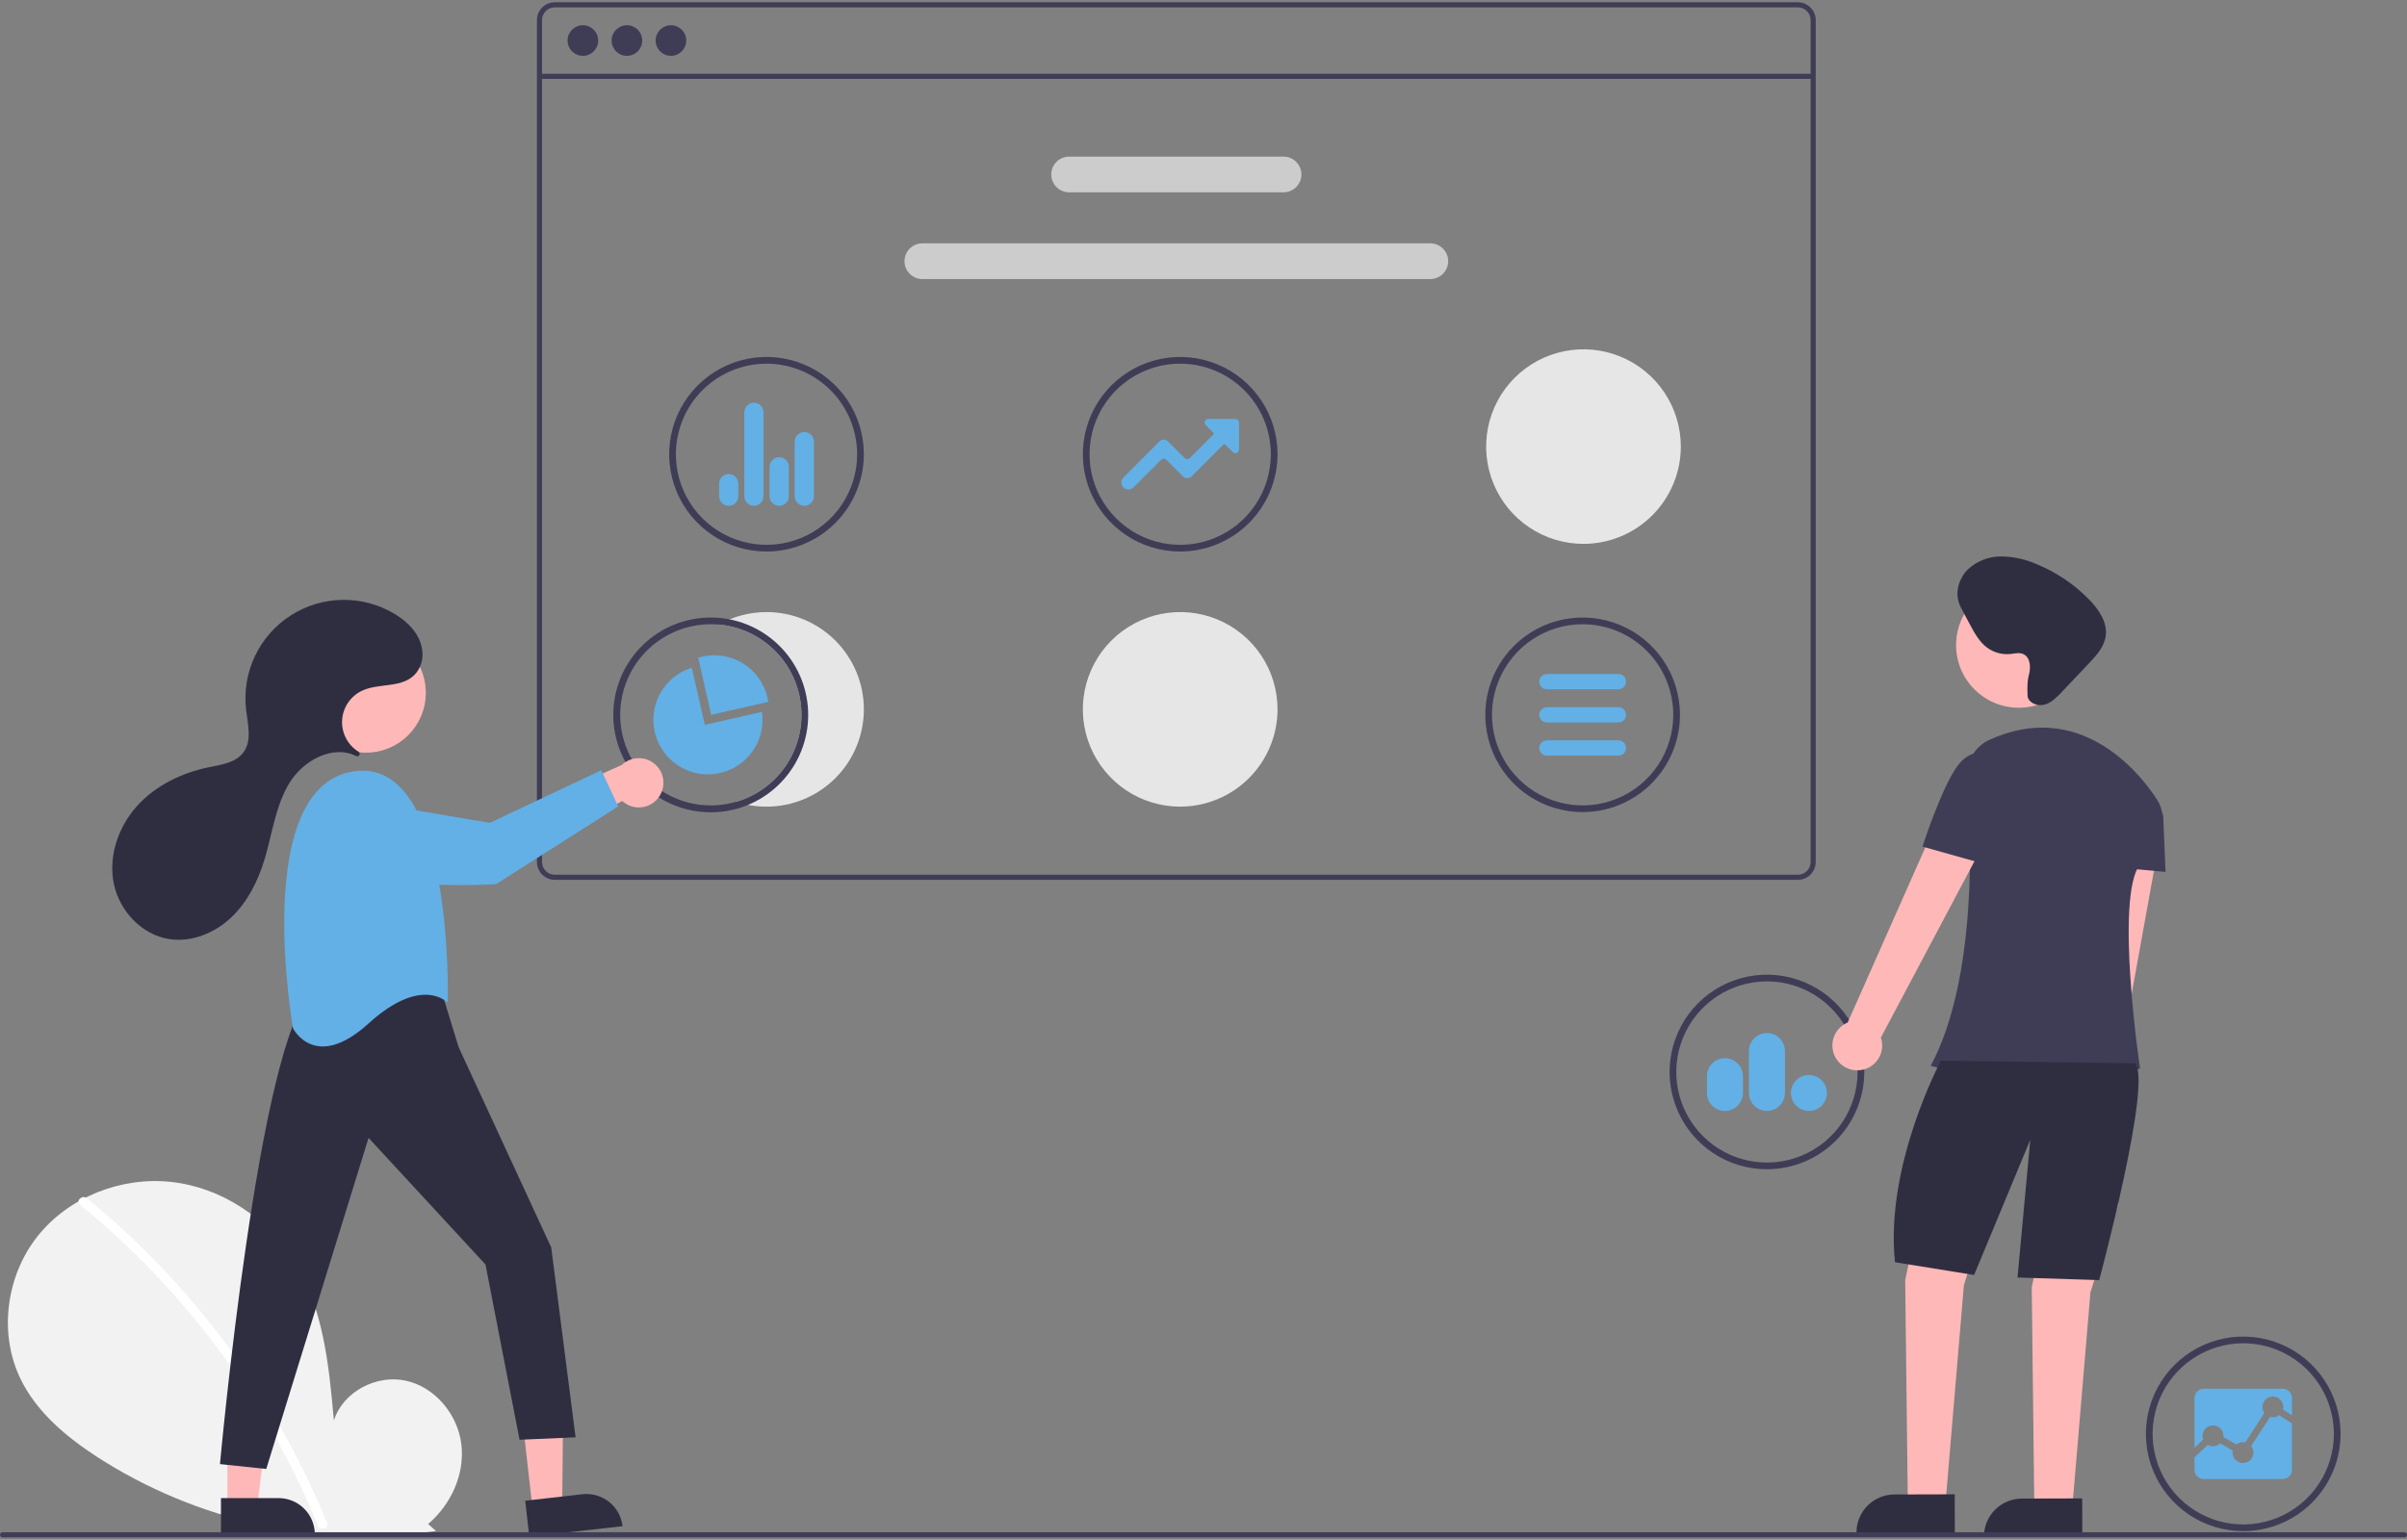<svg width="511" height="327" viewBox="0 0 511 327" fill="none" xmlns="http://www.w3.org/2000/svg">
<rect x="0" y="0" width="511" height="327" fill="#808080" stroke="none"/>
<g clip-path="url(#clip0_564_91695)">
<path d="M90.887 323.644C95.76 319.528 98.72 313.025 97.944 306.694C97.168 300.363 92.36 294.543 86.123 293.199C79.887 291.854 72.778 295.576 70.884 301.666C69.841 289.924 68.64 277.689 62.396 267.69C56.741 258.635 46.948 252.156 36.335 250.997C25.721 249.838 14.546 254.216 7.927 262.591C1.308 270.966 -0.313 283.142 4.323 292.758C7.738 299.841 14.03 305.113 20.622 309.401C41.925 323.143 67.474 328.731 92.57 325.137L90.887 323.644Z" fill="#F2F2F2"/>
<path d="M18.422 254.458C27.179 261.59 35.214 269.566 42.408 278.271C49.604 286.967 55.939 296.34 61.324 306.26C64.334 311.824 67.038 317.548 69.424 323.407C69.911 324.599 67.975 325.118 67.494 323.939C63.268 313.61 58.039 303.72 51.883 294.41C45.757 285.134 38.746 276.474 30.947 268.552C26.536 264.074 21.882 259.841 17.006 255.873C16.007 255.06 17.431 253.651 18.422 254.458Z" fill="white"/>
<path d="M381.681 0.48H117.781C116.776 0.482 115.812 0.881 115.101 1.592C114.389 2.303 113.989 3.267 113.988 4.273V183.054C113.989 184.059 114.389 185.023 115.101 185.734C115.812 186.445 116.776 186.845 117.781 186.846H381.681C382.686 186.845 383.651 186.445 384.362 185.734C385.073 185.023 385.473 184.059 385.474 183.054V4.273C385.473 3.267 385.073 2.303 384.362 1.592C383.651 0.881 382.686 0.482 381.681 0.48ZM384.39 183.054C384.39 183.772 384.104 184.461 383.596 184.969C383.088 185.477 382.399 185.762 381.681 185.763H117.781C117.063 185.762 116.374 185.477 115.866 184.969C115.358 184.461 115.072 183.772 115.072 183.054V4.273C115.072 3.554 115.358 2.866 115.866 2.358C116.374 1.85 117.063 1.564 117.781 1.564H381.681C382.399 1.564 383.088 1.85 383.596 2.358C384.104 2.866 384.39 3.554 384.39 4.273V183.054Z" fill="#3F3D56"/>
<path d="M384.932 15.672H114.53V16.755H384.932V15.672Z" fill="#3F3D56"/>
<path d="M123.743 11.858C125.538 11.858 126.994 10.402 126.994 8.607C126.994 6.812 125.538 5.356 123.743 5.356C121.947 5.356 120.491 6.812 120.491 8.607C120.491 10.402 121.947 11.858 123.743 11.858Z" fill="#3F3D56"/>
<path d="M133.09 11.858C134.886 11.858 136.342 10.402 136.342 8.607C136.342 6.812 134.886 5.356 133.09 5.356C131.295 5.356 129.839 6.812 129.839 8.607C129.839 10.402 131.295 11.858 133.09 11.858Z" fill="#3F3D56"/>
<path d="M142.438 11.858C144.234 11.858 145.689 10.402 145.689 8.607C145.689 6.812 144.234 5.356 142.438 5.356C140.642 5.356 139.187 6.812 139.187 8.607C139.187 10.402 140.642 11.858 142.438 11.858Z" fill="#3F3D56"/>
<path d="M272.49 40.842H226.972C225.966 40.842 225.001 40.442 224.29 39.731C223.578 39.02 223.179 38.055 223.179 37.049C223.179 36.043 223.578 35.079 224.29 34.368C225.001 33.656 225.966 33.257 226.972 33.257H272.49C273.497 33.257 274.461 33.656 275.173 34.368C275.884 35.079 276.284 36.043 276.284 37.049C276.284 38.055 275.884 39.02 275.173 39.731C274.461 40.442 273.497 40.842 272.49 40.842Z" fill="#CCCCCC"/>
<path d="M303.649 59.261H195.814C194.808 59.261 193.843 58.862 193.132 58.151C192.42 57.44 192.021 56.475 192.021 55.469C192.021 54.463 192.42 53.499 193.132 52.788C193.843 52.076 194.808 51.677 195.814 51.677H303.649C304.655 51.677 305.62 52.076 306.332 52.788C307.043 53.499 307.443 54.463 307.443 55.469C307.443 56.475 307.043 57.44 306.332 58.151C305.62 58.862 304.655 59.261 303.649 59.261Z" fill="#CCCCCC"/>
<path d="M335.99 172.463C331.902 172.463 327.907 171.251 324.508 168.981C321.109 166.71 318.461 163.484 316.896 159.708C315.332 155.933 314.923 151.778 315.72 147.77C316.518 143.762 318.486 140.081 321.376 137.191C324.267 134.302 327.949 132.334 331.958 131.537C335.967 130.739 340.122 131.149 343.898 132.712C347.675 134.276 350.902 136.925 353.173 140.322C355.444 143.72 356.656 147.715 356.656 151.801C356.65 157.279 354.471 162.531 350.596 166.404C346.722 170.278 341.469 172.457 335.99 172.463ZM335.99 132.565C332.184 132.565 328.464 133.693 325.3 135.807C322.136 137.92 319.669 140.925 318.213 144.44C316.757 147.955 316.376 151.823 317.118 155.554C317.861 159.286 319.693 162.713 322.384 165.404C325.075 168.094 328.504 169.926 332.236 170.668C335.968 171.411 339.837 171.03 343.353 169.574C346.869 168.118 349.874 165.652 351.988 162.489C354.102 159.325 355.231 155.606 355.231 151.801C355.225 146.701 353.196 141.812 349.589 138.205C345.982 134.599 341.091 132.57 335.99 132.565Z" fill="#3F3D56"/>
<path d="M162.728 117.126C158.641 117.126 154.645 115.914 151.246 113.644C147.848 111.374 145.199 108.147 143.635 104.371C142.07 100.596 141.661 96.442 142.459 92.433C143.256 88.425 145.224 84.744 148.115 81.854C151.005 78.965 154.687 76.997 158.696 76.2C162.705 75.403 166.86 75.812 170.637 77.376C174.413 78.939 177.641 81.588 179.912 84.985C182.182 88.383 183.394 92.378 183.394 96.464C183.388 101.942 181.209 107.194 177.335 111.068C173.46 114.941 168.207 117.12 162.728 117.126ZM162.728 77.228C158.922 77.228 155.202 78.356 152.038 80.47C148.874 82.583 146.408 85.588 144.951 89.103C143.495 92.618 143.114 96.486 143.857 100.217C144.599 103.949 146.431 107.376 149.122 110.067C151.813 112.757 155.242 114.589 158.974 115.331C162.707 116.074 166.575 115.693 170.091 114.237C173.607 112.781 176.612 110.315 178.726 107.152C180.841 103.988 181.969 100.269 181.969 96.464C181.963 91.364 179.934 86.475 176.327 82.868C172.72 79.262 167.829 77.234 162.728 77.228Z" fill="#3F3D56"/>
<path d="M170.756 107.417C170.215 107.418 169.696 107.203 169.313 106.821C168.93 106.439 168.715 105.92 168.714 105.379V93.786C168.714 93.246 168.929 92.728 169.312 92.345C169.694 91.963 170.212 91.748 170.753 91.748H170.756C171.297 91.748 171.815 91.963 172.197 92.345C172.58 92.728 172.795 93.246 172.795 93.786V105.379C172.795 105.919 172.58 106.438 172.197 106.82C171.815 107.202 171.297 107.417 170.756 107.417ZM165.433 107.417C165.163 107.42 164.895 107.37 164.645 107.268C164.395 107.167 164.167 107.018 163.975 106.828C163.782 106.639 163.63 106.413 163.525 106.165C163.42 105.916 163.366 105.649 163.365 105.379V99.134C163.365 98.594 163.58 98.076 163.962 97.694C164.345 97.311 164.863 97.097 165.403 97.096H165.433C165.973 97.097 166.491 97.311 166.874 97.694C167.256 98.076 167.471 98.594 167.471 99.134V105.379C167.471 105.919 167.256 106.438 166.874 106.82C166.491 107.202 165.973 107.417 165.433 107.417ZM160.058 107.417C159.517 107.418 158.997 107.203 158.615 106.821C158.232 106.439 158.016 105.92 158.015 105.379V87.55C158.016 87.01 158.231 86.492 158.613 86.109C158.995 85.727 159.513 85.512 160.054 85.512H160.058C160.598 85.512 161.116 85.727 161.499 86.109C161.881 86.492 162.096 87.01 162.096 87.55V105.379C162.096 105.919 161.881 106.438 161.499 106.82C161.116 107.202 160.598 107.417 160.058 107.417ZM154.703 107.417C154.435 107.418 154.17 107.365 153.922 107.263C153.674 107.16 153.449 107.01 153.259 106.821C153.07 106.631 152.92 106.406 152.817 106.159C152.715 105.911 152.662 105.645 152.662 105.377L152.664 102.7C152.665 102.159 152.88 101.641 153.262 101.259C153.645 100.877 154.163 100.662 154.704 100.662C155.245 100.663 155.763 100.877 156.145 101.26C156.528 101.642 156.742 102.161 156.742 102.701V105.379C156.741 105.919 156.526 106.438 156.144 106.82C155.762 107.202 155.244 107.417 154.703 107.417Z" fill="#62B0E5"/>
<path d="M476.234 325.162C472.146 325.162 468.151 323.95 464.752 321.68C461.354 319.41 458.705 316.183 457.141 312.407C455.576 308.632 455.167 304.478 455.964 300.47C456.762 296.462 458.73 292.78 461.62 289.891C464.511 287.001 468.193 285.033 472.202 284.236C476.211 283.439 480.366 283.848 484.143 285.412C487.919 286.975 491.147 289.624 493.417 293.022C495.688 296.419 496.9 300.414 496.9 304.501C496.894 309.978 494.715 315.23 490.84 319.104C486.966 322.977 481.713 325.156 476.234 325.162ZM476.234 285.264C472.428 285.264 468.708 286.392 465.544 288.506C462.38 290.62 459.914 293.624 458.457 297.139C457.001 300.654 456.62 304.522 457.362 308.253C458.105 311.985 459.937 315.413 462.628 318.103C465.319 320.793 468.748 322.625 472.48 323.368C476.213 324.11 480.081 323.729 483.597 322.273C487.113 320.817 490.118 318.351 492.232 315.188C494.347 312.024 495.475 308.305 495.475 304.501C495.469 299.4 493.44 294.511 489.833 290.905C486.226 287.298 481.335 285.27 476.234 285.264Z" fill="#3F3D56"/>
<path d="M481.931 300.915L477.902 307.074C478.225 307.467 478.402 307.96 478.4 308.469C478.399 309.056 478.165 309.619 477.749 310.034C477.334 310.449 476.77 310.682 476.183 310.682C475.596 310.682 475.032 310.449 474.617 310.034C474.201 309.619 473.967 309.056 473.966 308.469C473.967 308.327 473.98 308.184 474.005 308.044L471.345 306.496C471.002 306.828 470.56 307.04 470.086 307.1C469.612 307.16 469.131 307.064 468.716 306.827L465.887 309.477V312.119C465.888 312.641 466.096 313.142 466.465 313.512C466.834 313.882 467.334 314.09 467.857 314.093H484.607C485.13 314.09 485.631 313.882 486.001 313.512C486.371 313.142 486.579 312.642 486.581 312.119V302.323L483.875 300.523C483.604 300.735 483.287 300.88 482.949 300.948C482.612 301.016 482.263 301.004 481.931 300.915H481.931Z" fill="#62B0E5"/>
<path d="M469.81 302.701C470.397 302.701 470.961 302.934 471.377 303.35C471.793 303.766 472.026 304.329 472.026 304.917V305.202L474.8 306.755C475.196 306.43 475.692 306.253 476.204 306.253C476.366 306.254 476.527 306.271 476.685 306.304L480.723 300.055C480.521 299.772 480.389 299.445 480.338 299.101C480.286 298.757 480.317 298.406 480.427 298.076C480.537 297.746 480.724 297.447 480.971 297.203C481.219 296.959 481.521 296.777 481.852 296.671C482.183 296.565 482.535 296.54 482.878 296.596C483.221 296.652 483.547 296.788 483.827 296.994C484.108 297.199 484.336 297.468 484.493 297.778C484.65 298.088 484.731 298.431 484.731 298.779C484.73 298.955 484.71 299.131 484.671 299.302L486.581 300.578V296.882C486.579 296.359 486.371 295.858 486.001 295.489C485.631 295.119 485.13 294.91 484.607 294.908H467.857C467.334 294.91 466.834 295.119 466.465 295.489C466.096 295.859 465.888 296.36 465.887 296.882V307.469L467.733 305.7C467.61 305.365 467.569 305.006 467.614 304.652C467.66 304.299 467.79 303.962 467.994 303.669C468.198 303.377 468.469 303.138 468.786 302.973C469.102 302.808 469.453 302.722 469.81 302.722V302.701Z" fill="#62B0E5"/>
<path d="M250.551 117.126C246.464 117.126 242.468 115.914 239.07 113.644C235.671 111.374 233.022 108.147 231.458 104.371C229.894 100.596 229.484 96.442 230.282 92.433C231.079 88.425 233.048 84.744 235.938 81.854C238.828 78.965 242.511 76.997 246.519 76.2C250.528 75.403 254.684 75.812 258.46 77.376C262.236 78.939 265.464 81.588 267.735 84.985C270.006 88.383 271.218 92.378 271.218 96.464C271.212 101.942 269.032 107.194 265.158 111.068C261.283 114.941 256.03 117.12 250.551 117.126ZM250.551 77.228C246.746 77.228 243.026 78.356 239.861 80.47C236.697 82.583 234.231 85.588 232.775 89.103C231.318 92.618 230.937 96.486 231.68 100.217C232.422 103.949 234.255 107.376 236.946 110.067C239.637 112.757 243.065 114.589 246.797 115.331C250.53 116.074 254.399 115.693 257.915 114.237C261.43 112.781 264.435 110.315 266.55 107.152C268.664 103.988 269.792 100.269 269.792 96.464C269.787 91.364 267.758 86.475 264.15 82.868C260.543 79.262 255.653 77.234 250.551 77.228Z" fill="#3F3D56"/>
<path d="M239.571 103.954C239.274 103.954 238.984 103.866 238.737 103.701C238.49 103.536 238.297 103.302 238.183 103.027C238.069 102.753 238.039 102.451 238.097 102.16C238.155 101.869 238.297 101.601 238.507 101.391L246.143 93.735C246.262 93.615 246.403 93.52 246.559 93.456C246.715 93.391 246.882 93.358 247.051 93.358H247.052C247.22 93.358 247.387 93.391 247.543 93.455C247.699 93.519 247.84 93.614 247.959 93.734L251.501 97.274C251.572 97.346 251.657 97.403 251.75 97.442C251.844 97.481 251.944 97.5 252.045 97.5H252.046C252.147 97.5 252.247 97.48 252.341 97.442C252.434 97.403 252.519 97.346 252.59 97.274L257.59 92.267C257.614 92.243 257.633 92.215 257.646 92.184C257.659 92.153 257.665 92.119 257.665 92.085C257.665 92.052 257.658 92.018 257.646 91.987C257.633 91.956 257.614 91.928 257.59 91.904L255.972 90.289C255.864 90.182 255.791 90.045 255.761 89.895C255.731 89.746 255.746 89.591 255.804 89.45C255.863 89.309 255.961 89.189 256.088 89.104C256.215 89.02 256.364 88.975 256.516 88.975H262.262C262.466 88.975 262.662 89.056 262.806 89.2C262.951 89.345 263.032 89.54 263.032 89.745V95.486C263.032 95.638 262.987 95.787 262.902 95.913C262.818 96.04 262.698 96.139 262.557 96.197C262.416 96.255 262.261 96.27 262.112 96.241C261.962 96.211 261.825 96.138 261.718 96.03L260.097 94.41C260.073 94.386 260.045 94.367 260.014 94.355C259.983 94.342 259.95 94.335 259.916 94.335C259.882 94.335 259.849 94.342 259.818 94.355C259.786 94.367 259.758 94.386 259.734 94.41L252.964 101.175C252.845 101.294 252.703 101.389 252.548 101.453C252.392 101.518 252.225 101.551 252.056 101.55H252.056C251.888 101.551 251.721 101.518 251.565 101.453C251.409 101.389 251.268 101.294 251.149 101.174L247.605 97.632C247.459 97.492 247.264 97.414 247.061 97.414C246.858 97.414 246.663 97.492 246.516 97.632L240.633 103.514C240.494 103.654 240.329 103.765 240.146 103.84C239.964 103.916 239.768 103.955 239.571 103.954Z" fill="#62B0E5"/>
<path d="M250.551 171.302C246.464 171.302 242.468 170.09 239.07 167.82C235.671 165.549 233.022 162.322 231.458 158.547C229.894 154.772 229.484 150.617 230.282 146.609C231.079 142.601 233.048 138.92 235.938 136.03C238.828 133.141 242.511 131.173 246.519 130.376C250.528 129.578 254.684 129.987 258.46 131.551C262.236 133.115 265.464 135.763 267.735 139.161C270.006 142.559 271.218 146.554 271.218 150.64C271.212 156.118 269.032 161.37 265.158 165.243C261.283 169.117 256.03 171.296 250.551 171.302Z" fill="#E6E6E6"/>
<path d="M336.169 115.501C332.082 115.501 328.086 114.289 324.688 112.019C321.289 109.749 318.64 106.522 317.076 102.746C315.512 98.971 315.103 94.817 315.9 90.808C316.697 86.8 318.666 83.119 321.556 80.229C324.446 77.34 328.129 75.372 332.138 74.575C336.146 73.778 340.302 74.187 344.078 75.751C347.854 77.314 351.082 79.963 353.353 83.36C355.624 86.758 356.836 90.753 356.836 94.839C356.83 100.317 354.65 105.569 350.776 109.443C346.902 113.316 341.649 115.495 336.169 115.501Z" fill="#E6E6E6"/>
<path d="M162.729 129.979C159.182 129.983 155.695 130.897 152.602 132.633C157.072 133.028 161.264 134.973 164.452 138.13C167.64 141.288 169.625 145.46 170.062 149.926C170.499 154.391 169.362 158.869 166.846 162.585C164.331 166.301 160.596 169.021 156.287 170.275C157.094 170.542 157.917 170.758 158.752 170.919C160.062 171.177 161.394 171.306 162.729 171.304C168.211 171.304 173.468 169.127 177.344 165.252C181.22 161.377 183.397 156.121 183.397 150.641C183.397 145.161 181.22 139.906 177.344 136.031C173.468 132.155 168.211 129.979 162.729 129.979Z" fill="#E6E6E6"/>
<path d="M154.887 131.528C153.578 131.266 152.245 131.135 150.91 131.138C145.596 131.132 140.484 133.171 136.633 136.832C132.781 140.493 130.487 145.494 130.224 150.801C129.962 156.107 131.752 161.31 135.223 165.333C138.694 169.356 143.58 171.889 148.869 172.408C154.157 172.926 159.443 171.391 163.629 168.119C167.816 164.847 170.583 160.09 171.357 154.834C172.131 149.578 170.852 144.226 167.786 139.887C164.72 135.548 160.101 132.555 154.887 131.528ZM156.286 170.275C153.639 171.044 150.858 171.236 148.13 170.838C145.403 170.44 142.793 169.461 140.477 167.966C138.161 166.472 136.193 164.498 134.706 162.177C133.22 159.857 132.249 157.244 131.86 154.516C131.471 151.788 131.673 149.008 132.452 146.364C133.231 143.721 134.569 141.276 136.375 139.194C138.181 137.112 140.414 135.443 142.922 134.299C145.429 133.155 148.153 132.563 150.91 132.563C151.479 132.563 152.043 132.59 152.601 132.633C157.071 133.028 161.263 134.972 164.451 138.13C167.639 141.288 169.624 145.46 170.061 149.926C170.498 154.391 169.361 158.869 166.845 162.585C164.33 166.3 160.595 169.021 156.286 170.275Z" fill="#3F3D56"/>
<path d="M162.943 148.164C162.26 145.17 160.417 142.57 157.818 140.934C155.219 139.299 152.077 138.76 149.082 139.438C148.79 139.505 148.487 139.587 148.22 139.669L150.982 151.803L163.118 149.047C163.067 148.764 163.01 148.456 162.943 148.164Z" fill="#62B0E5"/>
<path d="M161.768 151.176L149.627 153.932L146.87 141.799C144.753 142.454 142.868 143.702 141.439 145.395C140.01 147.088 139.097 149.155 138.807 151.351C138.518 153.548 138.864 155.781 139.806 157.787C140.747 159.792 142.244 161.486 144.119 162.667C145.993 163.847 148.168 164.466 150.383 164.449C152.599 164.432 154.764 163.78 156.62 162.571C158.477 161.362 159.948 159.645 160.858 157.626C161.769 155.606 162.081 153.368 161.758 151.176H161.768Z" fill="#62B0E5"/>
<path d="M375.115 248.31C371.027 248.31 367.032 247.098 363.633 244.827C360.234 242.557 357.586 239.33 356.021 235.555C354.457 231.779 354.048 227.625 354.845 223.617C355.643 219.609 357.611 215.928 360.501 213.038C363.392 210.148 367.074 208.181 371.083 207.383C375.092 206.586 379.247 206.995 383.023 208.559C386.8 210.123 390.027 212.771 392.298 216.169C394.569 219.567 395.781 223.561 395.781 227.648C395.775 233.126 393.596 238.378 389.721 242.251C385.847 246.125 380.594 248.303 375.115 248.31ZM375.115 208.411C371.309 208.411 367.589 209.539 364.425 211.653C361.261 213.767 358.795 216.771 357.338 220.286C355.882 223.801 355.501 227.669 356.243 231.401C356.986 235.132 358.818 238.56 361.509 241.25C364.2 243.941 367.629 245.773 371.361 246.515C375.093 247.257 378.962 246.876 382.478 245.42C385.994 243.964 388.999 241.499 391.113 238.335C393.227 235.172 394.356 231.453 394.356 227.648C394.35 222.548 392.321 217.658 388.714 214.052C385.107 210.446 380.216 208.417 375.115 208.411Z" fill="#3F3D56"/>
<path d="M384.032 235.927C383.275 235.928 382.536 235.704 381.906 235.284C381.277 234.864 380.787 234.267 380.497 233.569C380.207 232.87 380.13 232.102 380.278 231.36C380.425 230.618 380.788 229.936 381.323 229.401C381.857 228.866 382.539 228.502 383.281 228.353C384.022 228.205 384.791 228.281 385.49 228.57C386.19 228.859 386.787 229.348 387.208 229.977C387.629 230.605 387.853 231.344 387.854 232.101C387.854 233.115 387.452 234.087 386.735 234.805C386.018 235.522 385.046 235.926 384.032 235.927ZM375.114 235.927C374.101 235.926 373.13 235.523 372.413 234.807C371.697 234.09 371.294 233.119 371.292 232.106V223.191C371.294 222.178 371.697 221.207 372.413 220.492C373.13 219.776 374.102 219.374 375.114 219.374C376.127 219.374 377.099 219.776 377.815 220.492C378.532 221.207 378.935 222.178 378.936 223.191V232.106C378.935 233.119 378.532 234.09 377.816 234.807C377.099 235.523 376.128 235.926 375.114 235.927ZM366.2 235.927C365.186 235.926 364.213 235.523 363.496 234.806C362.779 234.089 362.376 233.117 362.375 232.103V228.541C362.375 227.527 362.778 226.554 363.495 225.837C364.212 225.12 365.185 224.717 366.2 224.717C367.214 224.717 368.187 225.12 368.904 225.837C369.621 226.554 370.024 227.527 370.024 228.541V232.103C370.023 233.117 369.62 234.089 368.903 234.806C368.186 235.523 367.214 235.926 366.2 235.927Z" fill="#62B0E5"/>
<path d="M113.054 320.346L119.353 319.631L119.594 295L110.297 296.055L113.054 320.346Z" fill="#FFB8B8"/>
<path d="M132.165 324.1L112.368 326.346L111.5 318.698L123.648 317.32C125.677 317.09 127.714 317.675 129.311 318.946C130.908 320.218 131.935 322.071 132.165 324.1L132.165 324.1Z" fill="#2F2E41"/>
<path d="M48.272 319.952L54.611 319.952L57.627 295.505L48.27 295.505L48.272 319.952Z" fill="#FFB8B8"/>
<path d="M66.838 325.836L46.913 325.837L46.913 318.141L59.139 318.14C61.181 318.14 63.139 318.951 64.583 320.394C66.027 321.837 66.838 323.795 66.838 325.836L66.838 325.836Z" fill="#2F2E41"/>
<path d="M93.757 210.627L97.376 222.398L117.026 264.91L122.197 305.235L110.304 305.752L103.064 268.529L78.243 241.646L56.525 311.955L46.7 310.921C46.7 310.921 54.974 219.932 66.35 210.627C66.35 210.627 84.966 201.838 93.757 210.627Z" fill="#2F2E41"/>
<path d="M77.7 159.836C84.714 159.836 90.4 154.151 90.4 147.138C90.4 140.125 84.714 134.44 77.7 134.44C70.685 134.44 64.999 140.125 64.999 147.138C64.999 154.151 70.685 159.836 77.7 159.836Z" fill="#FFB8B8"/>
<path d="M95.049 212.954C95.049 212.954 96.601 160.221 74.882 163.84C53.164 167.459 62.213 218.382 62.213 218.382C62.213 218.382 66.867 227.688 78.244 217.348C89.62 207.008 95.049 212.954 95.049 212.954Z" fill="#62B0E5"/>
<path d="M140.012 169.062C139.604 169.703 139.061 170.247 138.42 170.656C137.779 171.065 137.056 171.328 136.302 171.427C135.549 171.527 134.783 171.46 134.058 171.231C133.333 171.002 132.667 170.617 132.107 170.103L115.839 178.866L116.691 169.303L132.008 162.448C132.934 161.565 134.152 161.052 135.431 161.006C136.71 160.961 137.962 161.386 138.948 162.201C139.935 163.016 140.588 164.165 140.784 165.429C140.98 166.694 140.705 167.986 140.012 169.062L140.012 169.062Z" fill="#FFB8B8"/>
<path d="M77.579 170.278L103.985 174.741L127.65 163.572L131.243 171.253L105.337 187.75C105.337 187.75 77.911 189.611 71.57 182.38C69.192 179.669 68.92 177.201 69.509 175.175C70.025 173.515 71.13 172.101 72.617 171.199C74.103 170.297 75.868 169.97 77.579 170.278Z" fill="#62B0E5"/>
<path d="M76.189 160.48C76.25 160.425 76.297 160.358 76.327 160.282C76.357 160.206 76.369 160.124 76.361 160.043C76.354 159.962 76.328 159.884 76.285 159.815C76.243 159.745 76.184 159.687 76.115 159.644C74.987 158.946 74.068 157.957 73.455 156.781C72.842 155.605 72.556 154.285 72.629 152.961C72.702 151.637 73.13 150.356 73.869 149.255C74.607 148.153 75.629 147.271 76.827 146.7C80.561 144.92 85.621 146.305 88.381 142.884C88.942 142.153 89.339 141.309 89.545 140.409C89.75 139.51 89.759 138.578 89.572 137.675C88.976 134.444 86.547 132.045 83.826 130.401C80.485 128.381 76.644 127.338 72.739 127.388C68.835 127.439 65.022 128.582 61.734 130.688C58.446 132.794 55.813 135.779 54.135 139.304C52.456 142.829 51.799 146.753 52.237 150.633C52.588 153.742 53.548 157.228 51.699 159.753C50.071 161.974 46.999 162.391 44.301 162.943C38.513 164.127 32.929 166.859 29.001 171.271C25.073 175.683 22.978 181.873 24.162 187.66C25.346 193.446 30.097 198.532 35.937 199.429C40.69 200.159 45.597 198.141 49.088 194.834C52.578 191.527 54.784 187.061 56.176 182.459C57.828 176.997 58.479 171.111 61.461 166.245C64.379 161.484 70.668 158.071 75.596 160.551C75.691 160.6 75.798 160.62 75.904 160.607C76.01 160.594 76.109 160.55 76.189 160.48Z" fill="#2F2E41"/>
<path d="M444.244 254.467C444.931 254.125 445.535 253.636 446.013 253.036C446.491 252.435 446.832 251.737 447.011 250.991C447.19 250.245 447.203 249.468 447.049 248.716C446.896 247.964 446.579 247.255 446.122 246.638L458.358 178.932L446.939 178.781L438.441 245.734C437.457 246.571 436.813 247.74 436.633 249.02C436.452 250.3 436.748 251.601 437.463 252.677C438.178 253.754 439.263 254.53 440.513 254.86C441.763 255.19 443.09 255.05 444.244 254.467H444.244Z" fill="#FFB8B8"/>
<path d="M408.803 251.257L404.468 271.844L405.01 317.893H413.138L416.931 272.927L422.892 253.966L408.803 251.257Z" fill="#FFB8B8"/>
<path d="M435.667 252.801L431.332 273.388L431.874 319.437H440.002L443.795 274.471L449.756 255.51L435.667 252.801Z" fill="#FFB8B8"/>
<path d="M402.171 317.369L414.984 317.337L415.004 325.402L394.125 325.455C394.122 324.396 394.328 323.346 394.731 322.367C395.134 321.387 395.726 320.497 396.473 319.746C397.22 318.995 398.108 318.399 399.086 317.991C400.064 317.583 401.112 317.372 402.171 317.369Z" fill="#2F2E41"/>
<path d="M429.235 318.241L442.047 318.208L442.067 326.273L421.188 326.326C421.186 325.267 421.392 324.217 421.795 323.238C422.197 322.258 422.789 321.368 423.537 320.617C424.284 319.866 425.172 319.27 426.149 318.862C427.127 318.454 428.176 318.243 429.235 318.241Z" fill="#2F2E41"/>
<path d="M428.582 150.296C435.932 150.296 441.891 144.339 441.891 136.99C441.891 129.641 435.932 123.684 428.582 123.684C421.231 123.684 415.272 129.641 415.272 136.99C415.272 144.339 421.231 150.296 428.582 150.296Z" fill="#FFB8B8"/>
<path d="M457.994 169.901C453.945 163.549 441.231 148.484 422.313 157.131C420.822 157.82 419.578 158.949 418.748 160.366C417.919 161.783 417.542 163.42 417.67 165.057C418.586 177.138 419.741 207.917 409.887 226.336C409.887 226.336 438.607 235.004 454.321 226.878C454.321 226.878 448.903 190.58 454.321 183.537C456.128 181.286 457.592 178.78 458.664 176.1C459.04 175.086 459.175 173.998 459.059 172.922C458.943 171.846 458.579 170.812 457.994 169.901Z" fill="#3F3D56"/>
<path d="M452.696 169.45L458.014 171.665C458.368 171.813 458.673 172.058 458.892 172.373C459.111 172.687 459.236 173.058 459.252 173.441L459.741 185.161L447.819 184.078L452.696 169.45Z" fill="#3F3D56"/>
<path d="M412.055 225.252C412.055 225.252 400.133 247.464 402.301 268.051L419.099 270.76L431.021 242.047L428.311 271.302L445.652 271.843C445.652 271.843 457.031 229.586 453.238 225.794L412.055 225.252Z" fill="#2F2E41"/>
<path d="M395.123 227.234C395.881 227.118 396.606 226.837 397.244 226.411C397.883 225.985 398.42 225.424 398.818 224.768C399.216 224.112 399.466 223.376 399.549 222.613C399.632 221.85 399.547 221.078 399.3 220.352L423.483 174.773L412.654 171.147L392.261 217.149C391.068 217.645 390.098 218.562 389.536 219.726C388.974 220.89 388.858 222.219 389.211 223.462C389.564 224.705 390.36 225.776 391.45 226.471C392.539 227.166 393.846 227.438 395.123 227.234H395.123Z" fill="#FFB8B8"/>
<path d="M426.785 162.435L422.306 160.432C422.306 160.432 418.508 158.078 415.142 163.258C411.775 168.437 408.139 179.788 408.139 179.788L422.754 183.899L426.785 162.435Z" fill="#3F3D56"/>
<path d="M430.714 143.396C431.192 141.737 431.054 139.492 429.445 138.865C428.607 138.538 427.672 138.796 426.777 138.888C425.026 139.06 423.273 138.577 421.857 137.534C420.193 136.297 419.165 134.407 418.189 132.578L416.713 129.812C416.384 129.235 416.104 128.632 415.875 128.009C415.054 125.568 415.946 122.741 417.772 120.922C419.679 119.148 422.19 118.164 424.796 118.169C427.381 118.188 429.936 118.735 432.302 119.777C436.507 121.49 440.316 124.049 443.493 127.294C445.57 129.417 447.46 132.184 447.026 135.122C446.689 137.409 445.021 139.24 443.431 140.919L437.663 147.006C436.641 148.084 435.55 149.206 434.123 149.621C432.697 150.035 430.859 149.427 430.47 147.993C430.47 147.993 430.236 145.055 430.714 143.396Z" fill="#2F2E41"/>
<path d="M510.458 326.48H0.542C0.398 326.48 0.26 326.423 0.159 326.321C0.057 326.22 0 326.082 0 325.938C0 325.795 0.057 325.657 0.159 325.555C0.26 325.454 0.398 325.396 0.542 325.396H510.458C510.602 325.396 510.74 325.454 510.841 325.555C510.943 325.657 511 325.795 511 325.938C511 326.082 510.943 326.22 510.841 326.321C510.74 326.423 510.602 326.48 510.458 326.48Z" fill="#3F3D56"/>
<path d="M343.576 160.469H328.403C327.972 160.469 327.558 160.298 327.253 159.993C326.949 159.688 326.777 159.275 326.777 158.844C326.777 158.413 326.949 158 327.253 157.695C327.558 157.39 327.972 157.219 328.403 157.219H343.576C344.007 157.219 344.421 157.39 344.725 157.695C345.03 158 345.202 158.413 345.202 158.844C345.202 159.275 345.03 159.688 344.725 159.993C344.421 160.298 344.007 160.469 343.576 160.469Z" fill="#62B0E5"/>
<path d="M343.576 153.426H328.403C327.972 153.426 327.558 153.255 327.253 152.95C326.949 152.646 326.777 152.232 326.777 151.801C326.777 151.37 326.949 150.957 327.253 150.652C327.558 150.347 327.972 150.176 328.403 150.176H343.576C344.007 150.176 344.421 150.347 344.725 150.652C345.03 150.957 345.202 151.37 345.202 151.801C345.202 152.232 345.03 152.646 344.725 152.95C344.421 153.255 344.007 153.426 343.576 153.426Z" fill="#62B0E5"/>
<path d="M343.576 146.383H328.403C327.972 146.383 327.558 146.212 327.253 145.907C326.949 145.603 326.777 145.189 326.777 144.758C326.777 144.327 326.949 143.914 327.253 143.609C327.558 143.304 327.972 143.133 328.403 143.133H343.576C344.007 143.133 344.421 143.304 344.725 143.609C345.03 143.914 345.202 144.327 345.202 144.758C345.202 145.189 345.03 145.603 344.725 145.907C344.421 146.212 344.007 146.383 343.576 146.383Z" fill="#62B0E5"/>
</g>
<defs>
<clipPath id="clip0_564_91695">
<rect width="511" height="326" fill="white" transform="translate(0 0.48)"/>
</clipPath>
</defs>
</svg>
